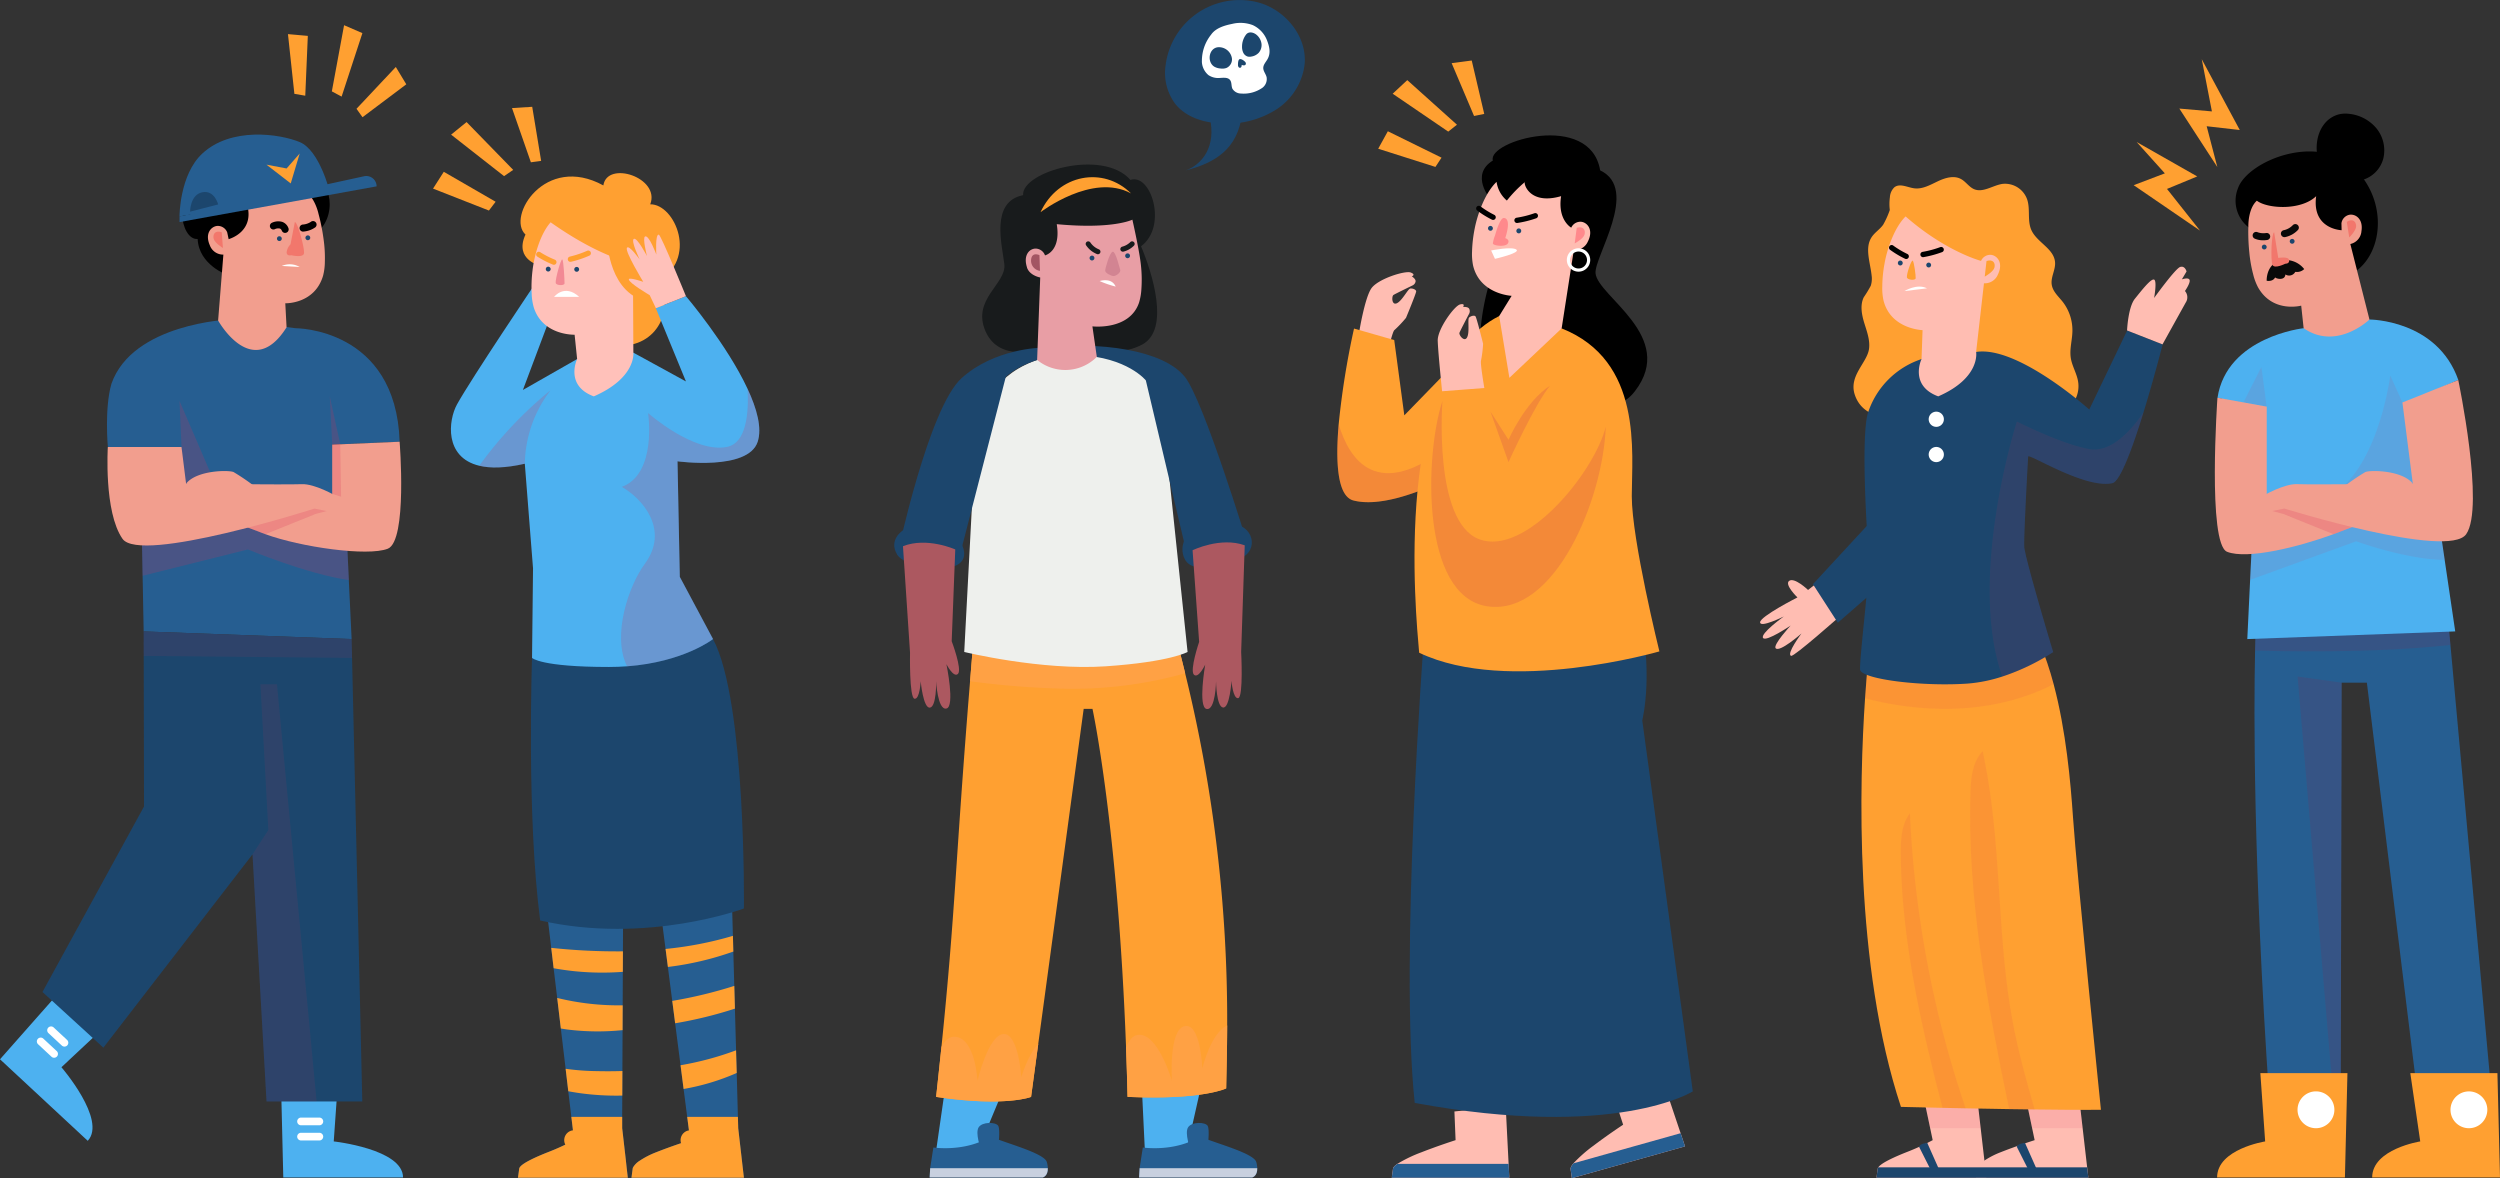 <svg xmlns="http://www.w3.org/2000/svg" width="588.379" height="277.282" viewBox="0 0 588.379 277.282">
  <rect x="0" y="0" width="588.379" height="277.282" fill="#333333" stroke="none"/>
  <g id="Group" transform="translate(0 -0.013)">
    <path id="Trazado_716840" data-name="Trazado 716840" d="M1025.721,68.239l14.256,8.1-7.118,2.942,7.775,9.808L1025.02,78.4l7.334-2.785Z" transform="translate(-522.855 -34.802)" fill="#ffa031"/>
    <path id="Trazado_716841" data-name="Trazado 716841" d="M1055.9,53.838l-8.941-13.765,7.662.665-2.391-12.285,8.951,16.666-7.79-.889Z" transform="translate(-534.046 -14.507)" fill="#ffa031"/>
    <path id="Trazado_716842" data-name="Trazado 716842" d="M1138.915,408.69h-17.406l-12-97.657h-5.938l-.216,97.657h-16.843c-3.743-55.374-3.625-90.675-3.312-105.221.073-3.616.167-5.943.206-6.991.02-.424.034-.64.034-.64l7.657-.183,37.4-.9.681,7.4,9.74,106.543Z" transform="translate(-552.462 -150.347)" fill="#265e91"/>
    <g id="Grupo_1013266" data-name="Grupo 1013266" transform="translate(540.74 159.231)" opacity="0.2">
      <path id="Trazado_716843" data-name="Trazado 716843" d="M1114.136,326.464l-.215,97.658h-1.734l-8.426-99.112Z" transform="translate(-1103.76 -325.009)" fill="#782c55"/>
    </g>
    <g id="Grupo_1013267" data-name="Grupo 1013267" transform="translate(530.751 144.402)" opacity="0.2">
      <path id="Trazado_716844" data-name="Trazado 716844" d="M1129.338,302.139c-18.739,2.053-40.687,1.488-45.968,1.313.074-3.616.167-5.943.206-6.99l7.682-.823,37.4-.9Z" transform="translate(-1083.37 -294.741)" fill="#782c55"/>
    </g>
    <path id="Trazado_716845" data-name="Trazado 716845" d="M1148.565,515.542l2.337,16.075s-11.312,1.787-11.312,8.478h30.085l-.607-24.554h-20.5Z" transform="translate(-581.296 -262.968)" fill="#ffa031"/>
    <path id="Trazado_716846" data-name="Trazado 716846" d="M1075.27,515.542l1.132,16.075s-11.312,1.787-11.312,8.478h30.085l.593-24.554Z" transform="translate(-543.294 -262.968)" fill="#ffa031"/>
    <path id="Trazado_716847" data-name="Trazado 716847" d="M1112.411,528.636a4.336,4.336,0,1,0-4.336,4.339A4.341,4.341,0,0,0,1112.411,528.636Z" transform="translate(-563.01 -267.434)" fill="#fff"/>
    <path id="Trazado_716848" data-name="Trazado 716848" d="M1185.887,528.636a4.333,4.333,0,1,0-4.331,4.339A4.337,4.337,0,0,0,1185.887,528.636Z" transform="translate(-600.491 -267.434)" fill="#fff"/>
    <path id="Trazado_716849" data-name="Trazado 716849" d="M1118.749,210.084l2.484,16.832-48.937,1.8.666-13.939.6-12.368,1.328-27.945-9.607-2.552c2.219-14.4,20.277-16.358,20.277-16.358l15.5-2.045s15.917,0,20.9,14.239l-8.887,3.9.348,2.36,5.33,36.066Z" transform="translate(-543.391 -78.299)" fill="#4db1f0"/>
    <g id="Grupo_1013268" data-name="Grupo 1013268" transform="translate(527.993 86.36)" opacity="0.1">
      <path id="Trazado_716850" data-name="Trazado 716850" d="M1077.74,184.634l4.233-8.37,1.239,9.359Z" transform="translate(-1077.74 -176.264)" fill="#d52c55"/>
    </g>
    <g id="Grupo_1013269" data-name="Grupo 1013269" transform="translate(529.57 88.371)" opacity="0.1">
      <path id="Trazado_716851" data-name="Trazado 716851" d="M1126.747,223.784c-8.858-.025-20.826-4.372-20.826-4.372l-24.961,9.069.6-12.368a71.058,71.058,0,0,1,15.261-6.1c13.928-3.99,17.118-29.64,17.118-29.64l2.871,6.359,4.61.989Z" transform="translate(-1080.96 -180.37)" fill="#d52c55"/>
    </g>
    <path id="Trazado_716852" data-name="Trazado 716852" d="M1098.71,220.575s-2.778,1.147-6.766,2.618c-8.314,3.042-20.3,6.01-25.044,4.148-4.669-1.837-2.278-36.265-2.278-36.265l11.6,2.1v23.864l12.85-1.679.549-.117.417.241,8.686,5.087Z" transform="translate(-542.744 -97.46)" fill="#f29e8e"/>
    <g id="Grupo_1013270" data-name="Grupo 1013270" transform="translate(532.867 116.781)" opacity="0.2">
      <path id="Trazado_716853" data-name="Trazado 716853" d="M1110.789,244.7s-2.778,1.147-6.766,2.618l-11.861-4.78-4.473-1.164,5.183-3.009,8.27,1.122.97.124,8.686,5.087Z" transform="translate(-1087.69 -238.361)" fill="#d52c55"/>
    </g>
    <path id="Trazado_716854" data-name="Trazado 716854" d="M1131.478,182.576s6.286,29.948,1.866,36.282c-4.184,6-42.779-6.034-42.779-6.034l-6.158,1.255s-1.053-2.5.083-3.5,6.188-3.608,9-3.5c4.125.158,27.288-.108,27.288-.108l-2.445-19.118,13.149-5.269Z" transform="translate(-552.921 -93.124)" fill="#f29e8e"/>
    <path id="Trazado_716855" data-name="Trazado 716855" d="M1126.1,229.943a50.866,50.866,0,0,1,5-3.4c1.161-.507,8.671-.449,11.17,2.718-3.454,1.114-16.167.674-16.167.674Z" transform="translate(-574.415 -115.43)" fill="#f29e8e"/>
    <path id="Trazado_716856" data-name="Trazado 716856" d="M1077.5,90.955a7.907,7.907,0,0,1-2.944-9.567c2.273-6.375,19.062-13.382,27.832-4.222s5.482,24.08-4.639,25.643S1077.5,90.947,1077.5,90.947Z" transform="translate(-547.827 -37.112)"/>
    <path id="Trazado_716857" data-name="Trazado 716857" d="M1106.694,102.594a3.336,3.336,0,0,1-2.606,2.917l4.5,17.771s-7.687,7.431-15.491,2.045l-.573-5.312s-6.668,1.8-10.131-4.255a13.129,13.129,0,0,1-1.166-3.092,31.717,31.717,0,0,1-.926-5.3,46.6,46.6,0,0,1-.211-6.043s-.122-4.1,2-6.01c2.454,1.9,10.352,2.386,13.958-1.064-1.073,7.8,5.987,8.013,5.987,8.013l-.039-1.637a2.362,2.362,0,0,1,1.96-2.012c1.416-.183,3.243,1.056,2.729,3.981Z" transform="translate(-550.933 -48.069)" fill="#f29e8e"/>
    <path id="Trazado_716860" data-name="Trazado 716860" d="M1087.715,118.01a.568.568,0,1,1-.647-.474A.564.564,0,0,1,1087.715,118.01Z" transform="translate(-554.259 -59.944)" fill="#1c466d"/>
    <path id="Trazado_716861" data-name="Trazado 716861" d="M1101.125,115.261a.568.568,0,1,1-.647-.474A.564.564,0,0,1,1101.125,115.261Z" transform="translate(-561.099 -58.542)" fill="#1c466d"/>
    <path id="Trazado_716862" data-name="Trazado 716862" d="M1127.39,106.209l.578,3.665s1.622-1.579,1.627-2.635S1128.806,105.3,1127.39,106.209Z" transform="translate(-575.073 -53.979)" fill="#f2776c"/>
    <path id="Trazado_716863" data-name="Trazado 716863" d="M1096.582,110.756a.84.84,0,0,1-.823-.7.82.82,0,0,1,.691-.947,4.134,4.134,0,0,0,2.067-1.147.829.829,0,1,1,1.22,1.122,5.74,5.74,0,0,1-3.028,1.663c-.044,0-.093.008-.132.008Z" transform="translate(-558.933 -54.926)" fill="#090909"/>
    <path id="Trazado_716864" data-name="Trazado 716864" d="M1084.623,113.39a4.633,4.633,0,0,1-2-.4.828.828,0,1,1,.745-1.48,4.035,4.035,0,0,0,1.974.174.829.829,0,1,1,.26,1.638,5.941,5.941,0,0,1-.98.075Z" transform="translate(-552.006 -56.829)" fill="#090909"/>
    <path id="Trazado_716865" data-name="Trazado 716865" d="M1113.894,66.918a5.539,5.539,0,0,0,1.886,2.211,7.306,7.306,0,0,0,2.43.84,12.023,12.023,0,0,0,5.375.266,7.121,7.121,0,0,0,5.031-5.1,8.226,8.226,0,0,0-1.626-7.073,9.646,9.646,0,0,0-6.486-3.416,6.566,6.566,0,0,0-2.449.15C1113.057,56.2,1111.788,62.787,1113.894,66.918Z" transform="translate(-567.691 -27.845)"/>
    <path id="Trazado_716866" data-name="Trazado 716866" d="M1088.895,129.767s-.191-3.865,3.253-4.746a5.543,5.543,0,0,1,5.58,2,2.461,2.461,0,0,1-2.1.649,1.63,1.63,0,0,1-2.327.615c-.093,1.48-2.087,1.064-2.415.69-.558,1.114-2.009.79-2.009.79Z" transform="translate(-555.43 -63.68)" fill="#090909"/>
    <path id="Trazado_716867" data-name="Trazado 716867" d="M1091.842,111.605c-.671.133-.847,6.6-.416,7.655s3.008-.249,3.008-.249,1.078.042.921-.881-2.557-.49-2.557-.49l-.965-6.035Z" transform="translate(-556.608 -56.922)" fill="#f2776c"/>
    <path id="Trazado_716868" data-name="Trazado 716868" d="M943.281,133.252c-.3-1.945-1.429-3.657-1.727-5.6-.315-2.062.332-4.14.382-6.226a10.94,10.94,0,0,0-2.259-6.949c-1.021-1.3-2.4-2.46-2.616-4.139-.224-1.712.88-3.358.8-5.087-.166-3.366-4.351-4.746-5.638-7.821-.889-2.145-.2-4.7-.888-6.932a5.515,5.515,0,0,0-5.879-3.8c-2.3.349-4.6,2.178-6.735,1.205-1.121-.515-1.86-1.7-2.931-2.311-1.7-.981-3.8-.332-5.564.507s-3.587,1.887-5.506,1.637c-1.619-.208-3.421-1.272-4.716-.216a3.543,3.543,0,0,0-1.021,2.311,11.787,11.787,0,0,0-.025,3.009,20.4,20.4,0,0,1-1.561,3.466c-.8,1.131-2.042,1.845-2.773,3.017-1.577,2.527-.274,5.86.05,8.877a5.468,5.468,0,0,1-.191,2.46,28.064,28.064,0,0,1-1.636,2.693c-.922,1.829-.507,4.09.1,6.068s1.387,4,1.129,6.067c-.423,3.308-4.841,6.359-3.355,10.831,2.541,7.664,13.636,5.237,17.123,5.935,2.989.6,5.871,1.754,8.877,2.261,6.294,1.047,12.689-.856,18.617-3.358a14.672,14.672,0,0,1,3.8-1.238,5.658,5.658,0,0,0,1.4-.249,3.114,3.114,0,0,0,1.013-.74,6.8,6.8,0,0,0,1.736-5.644Z" transform="translate(-454.192 -43.402)" fill="#ffa031"/>
    <path id="Trazado_716869" data-name="Trazado 716869" d="M864.348,287.194s-10.787,9.576-11.493,9.335c-1.212-.416,2.442-5.27,2.442-5.27s-5.173,4.563-6.087,3.474c-.664-.8,3.529-5.337,3.529-5.337s-5.688,3.865-6.469,2.942c-.839-.989,4.866-5.078,4.866-5.078s-5.556,2.768-5.581,1.38,8.786-5.86,8.786-5.86-3.047-2.942-2-3.857c1.213-1.056,4.5,2.1,4.5,2.1l2.234-1.746,5.265,7.913Z" transform="translate(-431.312 -142.16)" fill="#ffbdb2"/>
    <path id="Trazado_716870" data-name="Trazado 716870" d="M927.316,536.328H901.458l.291-2.136a.625.625,0,0,1,.141-.316c.656-.989,3.6-2.36,6.66-3.574a54.14,54.14,0,0,0,6.137-2.818l-.589-2.8L912,514.725l12.066-6.7,1.918,16.657.88,7.606.183,1.587.282,2.452Z" transform="translate(-459.827 -259.134)" fill="#ffbdb2"/>
    <path id="Trazado_716871" data-name="Trazado 716871" d="M975.7,536.328H949.24l.282-2.136a.99.99,0,0,1,.1-.316,4.658,4.658,0,0,1,1.611-1.587,19.814,19.814,0,0,1,3.886-1.987c3.861-1.529,7.938-2.818,7.938-2.818l-.589-2.8-2.093-9.957,12.066-6.7,1.916,16.657,1.058,9.193Z" transform="translate(-484.2 -259.134)" fill="#ffbdb2"/>
    <g id="Grupo_1013271" data-name="Grupo 1013271" transform="translate(452.168 248.892)" opacity="0.1">
      <path id="Trazado_716872" data-name="Trazado 716872" d="M935.033,508.026l1.918,16.649H925.06l-2.093-9.958Z" transform="translate(-922.967 -508.026)" fill="#d52c55"/>
    </g>
    <g id="Grupo_1013272" data-name="Grupo 1013272" transform="translate(476.175 248.892)" opacity="0.1">
      <path id="Trazado_716873" data-name="Trazado 716873" d="M985.947,524.675H974.063l-2.093-9.958,12.058-6.691Z" transform="translate(-971.97 -508.026)" fill="#d52c55"/>
    </g>
    <path id="Trazado_716874" data-name="Trazado 716874" d="M950.591,410.018s-4.194.075-15.6-.075c-1.81-.017-3.811-.05-6-.083q-4.534-.075-10.23-.183-2.591-.05-5.448-.116c-3.039-.067-6.294-.142-9.79-.224-11.052-33.381-9.774-76.645-8.445-96.187.44-6.508.889-10.39.889-10.39l35.458-11c3.629,4.8,6.2,11.221,8.038,18.1,2.923,10.955,3.986,23.024,4.559,31.386C944.946,354.843,950.591,410.018,950.591,410.018Z" transform="translate(-456.132 -148.816)" fill="#ffa031"/>
    <g id="Grupo_1013273" data-name="Grupo 1013273" transform="translate(447.349 191.406)" opacity="0.1">
      <path id="Trazado_716875" data-name="Trazado 716875" d="M915.283,390.686A250.037,250.037,0,0,0,928.4,460.141q-2.591-.05-5.448-.116c-5.107-19.633-9.641-39.5-9.824-59.738C913.1,396.945,913.274,393.354,915.283,390.686Z" transform="translate(-913.129 -390.686)" fill="#d52c55"/>
    </g>
    <g id="Grupo_1013274" data-name="Grupo 1013274" transform="translate(463.661 176.794)" opacity="0.1">
      <path id="Trazado_716876" data-name="Trazado 716876" d="M961.622,445.192c-1.81-.017-3.812-.05-6-.083-5.115-24.587-9.849-49.365-9.118-74.409.1-3.5.448-7.339,2.906-9.841.349,1.746.689,3.483,1,5.237,3.413,19.359,2.433,39.316,6.079,58.633C957.786,431.644,959.679,438.435,961.622,445.192Z" transform="translate(-946.426 -360.859)" fill="#d52c55"/>
    </g>
    <g id="Grupo_1013275" data-name="Grupo 1013275" transform="translate(438.94 142.931)" opacity="0.1">
      <path id="Trazado_716877" data-name="Trazado 716877" d="M940.351,309.842c-17.911,9.168-37.359,5.228-44.385,3.3.44-6.508.888-10.39.888-10.39l35.458-11.013c3.629,4.8,6.2,11.229,8.038,18.1Z" transform="translate(-895.966 -291.738)" fill="#d52c55"/>
    </g>
    <path id="Trazado_716878" data-name="Trazado 716878" d="M964.779,162.09s-1.984,7.821-4.443,15.809c-2.5,8.137-5.487,16.432-7.373,16.84-6.55,1.421-20.02-7.323-19.837-6.226,0,0-1.029,18.22-.913,21.137.108,2.552,6.809,24.845,6.809,24.845a51.721,51.721,0,0,1-11.974,5.752,34.829,34.829,0,0,1-8.129,1.654c-10.38.731-24.206-.906-25.294-3.1-.465-.931,2.35-22.966,2.01-26.64-.3-3.225-2.01-28.294-.183-34.029a19.747,19.747,0,0,1,12.614-12.609l12.846-1.671c9.807-1.529,26.6,13.557,26.6,13.557l8.916-18.586L964.8,162.1Z" transform="translate(-455.804 -81.008)" fill="#1c466d"/>
    <path id="Trazado_716879" data-name="Trazado 716879" d="M931.482,117.61a3.327,3.327,0,0,1-3.3,2.112l-1.844,16.158s1.112,6.085-8.919,10.457c-6.909-2.552-3.928-8.786-3.928-8.786l.241-6.8s-7.49-.216-9.192-6.982a13.233,13.233,0,0,1-.291-3.291,31.29,31.29,0,0,1,.523-5.362c.573-3.3,2.242-8.412,4.966-11.13,9.467,8.3,17.754,10.465,17.754,10.465a2.365,2.365,0,0,1,2.425-1.413C931.333,113.247,932.769,114.926,931.482,117.61Z" transform="translate(-461.252 -53.037)" fill="#ffbdb2"/>
    <path id="Trazado_716882" data-name="Trazado 716882" d="M912.872,125.84a.569.569,0,1,1-1.13-.133.569.569,0,1,1,1.13.133Z" transform="translate(-465.071 -63.86)" fill="#1c466d"/>
    <path id="Trazado_716883" data-name="Trazado 716883" d="M926.517,126.808a.569.569,0,1,1-.5-.632A.571.571,0,0,1,926.517,126.808Z" transform="translate(-472.032 -64.353)" fill="#1c466d"/>
    <path id="Trazado_716884" data-name="Trazado 716884" d="M953.884,125.254l-.423,3.69s1.985-1.089,2.275-2.1S955.5,124.763,953.884,125.254Z" transform="translate(-486.353 -63.822)" fill="#ffa031"/>
    <path id="Trazado_716885" data-name="Trazado 716885" d="M923.027,121.032a.628.628,0,0,1,.05-1.23,23.329,23.329,0,0,0,4.152-1.114.626.626,0,0,1,.44,1.172,24.719,24.719,0,0,1-4.41,1.189.59.59,0,0,1-.241-.008Z" transform="translate(-470.584 -60.514)"/>
    <path id="Trazado_716886" data-name="Trazado 716886" d="M911.406,121.016a.436.436,0,0,1-.133-.05,22.022,22.022,0,0,1-3.554-2.128.624.624,0,1,1,.839-.923,21.289,21.289,0,0,0,3.263,1.929.627.627,0,0,1-.423,1.172Z" transform="translate(-462.916 -60.058)"/>
    <path id="Trazado_716887" data-name="Trazado 716887" d="M916.064,129.133c.066.64,2.018.815,2.067.233s-.382-3.931-.7-4.148S915.972,128.319,916.064,129.133Z" transform="translate(-467.275 -63.861)" fill="#ffa031"/>
    <path id="Trazado_716888" data-name="Trazado 716888" d="M914.882,138.751s2.956-1.862,5.315-.648Z" transform="translate(-466.674 -70.229)" fill="#fff"/>
    <path id="Trazado_716889" data-name="Trazado 716889" d="M1021.82,143.159s.225-5.469,1.842-7.473,3.8-4.821,4.527-4.505,0,4.322,0,4.322,5-6.941,6.134-7.3,1.5,1.056,1.5,1.056l-1.1,1.862s1.636-.565,1.823.175-1.1,2.568-1.1,2.568a2.235,2.235,0,0,1,.181,2.718c-.911,1.638-5.463,9.842-5.463,9.842l-8.372-3.283Z" transform="translate(-521.213 -65.361)" fill="#ffbdb2"/>
    <path id="Trazado_716890" data-name="Trazado 716890" d="M951.322,563.243H901.458l.291-2.136a.625.625,0,0,1,.141-.316h49.153Z" transform="translate(-459.827 -286.049)" fill="#1c466d"/>
    <path id="Trazado_716891" data-name="Trazado 716891" d="M921.933,550l2.9,5.752h1.993l-2.964-6.667S922.174,549.167,921.933,550Z" transform="translate(-470.271 -280.077)" fill="#1c466d"/>
    <path id="Trazado_716892" data-name="Trazado 716892" d="M968.885,550l2.9,5.752h1.993l-2.964-6.667S969.126,549.167,968.885,550Z" transform="translate(-494.221 -280.077)" fill="#1c466d"/>
    <path id="Trazado_716893" data-name="Trazado 716893" d="M890.1,238.361l-19.157,20.722,5.854,9.068,18.319-15.975" transform="translate(-444.264 -121.58)" fill="#1c466d"/>
    <g id="Grupo_1013276" data-name="Grupo 1013276" transform="translate(468.275 96.891)" opacity="0.1">
      <path id="Trazado_716894" data-name="Trazado 716894" d="M992.095,197.761c-2.5,8.129-5.492,16.424-7.373,16.832-6.555,1.421-20.023-7.323-19.84-6.226,0,0-1.029,18.22-.913,21.137.108,2.552,6.809,24.845,6.809,24.845A51.719,51.719,0,0,1,958.8,260.1c-8.279-23.473,3.438-60.021,3.438-60.021s10.388,5.3,17.1,6.5c6.619,1.18,12.591-8.52,12.762-8.811Z" transform="translate(-955.843 -197.761)" fill="#d52c55"/>
    </g>
    <path id="Trazado_716895" data-name="Trazado 716895" d="M928.329,201.352a1.787,1.787,0,1,0-1.785-1.787A1.786,1.786,0,0,0,928.329,201.352Z" transform="translate(-472.623 -100.879)" fill="#fff"/>
    <path id="Trazado_716896" data-name="Trazado 716896" d="M928.329,218.3a1.787,1.787,0,1,0-1.785-1.787A1.786,1.786,0,0,0,928.329,218.3Z" transform="translate(-472.623 -109.524)" fill="#fff"/>
    <path id="Trazado_716897" data-name="Trazado 716897" d="M485.476,122.481s-9.541,3.317-12.838-4.148c-3.346-7.573,4.974-11.2,4.418-15.834s-3.313-14.712,4.417-16.233c-.415-5.527,18.751-11.055,25.253-3.591,4.841-1.662,8.844,10.922,2.5,15.618,2.624,6.217,6.9,19.591.274,23.132s-15.869.5-15.869.5" transform="translate(-240.683 -40.319)" fill="#181b1c"/>
    <path id="Trazado_716898" data-name="Trazado 716898" d="M459.024,536.579h-9.575l2.491-17.339h14.316Z" transform="translate(-229.261 -264.854)" fill="#4db1f0"/>
    <path id="Trazado_716899" data-name="Trazado 716899" d="M474.412,553.435c.058,1.887-1.187,2.178-1.187,2.178H446.6l.124-2.178.755-4.871s7.532,1.147,13.477-2.6c3.239,1.512,12.622,3.873,13.228,6.034a5.813,5.813,0,0,1,.232,1.438Z" transform="translate(-227.808 -278.485)" fill="#265e91"/>
    <path id="Trazado_716900" data-name="Trazado 716900" d="M474.412,561.215c.058,1.887-1.187,2.178-1.187,2.178H446.6l.124-2.178Z" transform="translate(-227.808 -286.265)" fill="#c8d0df"/>
    <path id="Trazado_716901" data-name="Trazado 716901" d="M470.35,545.57s-1.37-3.682-.515-5.054,4.111-1.288,4.625-.34,0,4.887,0,4.887" transform="translate(-239.516 -275.175)" fill="#265e91"/>
    <path id="Trazado_716902" data-name="Trazado 716902" d="M558.783,536.579h-9.566l-.83-17.339h14.308Z" transform="translate(-279.728 -264.854)" fill="#4db1f0"/>
    <path id="Trazado_716903" data-name="Trazado 716903" d="M575.027,553.435c.058,1.887-1.188,2.178-1.188,2.178H547.217l.125-2.178.755-4.871s7.532,1.147,13.477-2.6c3.239,1.512,12.622,3.873,13.228,6.034a5.812,5.812,0,0,1,.232,1.438Z" transform="translate(-279.131 -278.485)" fill="#265e91"/>
    <path id="Trazado_716904" data-name="Trazado 716904" d="M575.027,561.215c.058,1.887-1.188,2.178-1.188,2.178H547.217l.125-2.178Z" transform="translate(-279.131 -286.265)" fill="#c8d0df"/>
    <path id="Trazado_716905" data-name="Trazado 716905" d="M570.966,545.57s-1.37-3.682-.515-5.054,4.11-1.288,4.625-.34,0,4.887,0,4.887" transform="translate(-290.84 -275.175)" fill="#265e91"/>
    <path id="Trazado_716906" data-name="Trazado 716906" d="M518.22,393.944c-.017,6.326-.191,11.312-.233,14.812,0,0-5.439,2.76-23.218,2-.092-4-.216-7.863-.349-11.6-1.96-52.324-7.9-79.712-7.9-79.712h-2.076l-10.687,78.8-1.694,12.518s-5.9,2.419-22.346,0c.465-4.247.88-8.154,1.254-11.77,3.355-32.724,3.214-42.89,6.734-86.054.274-3.424.573-7.057.905-10.93,0,0,30.916-7.323,47.806,1.513.673,2.552,1.3,5.071,1.91,7.548A342.016,342.016,0,0,1,518.22,393.944Z" transform="translate(-229.399 -152.591)" fill="#ffa031"/>
    <path id="Trazado_716907" data-name="Trazado 716907" d="M516.647,311.065a98.551,98.551,0,0,1-27.7,3.641,201.082,201.082,0,0,1-22.919-1.771c.274-3.424.573-7.057.905-10.93,0,0,30.916-7.323,47.806,1.513C515.41,306.07,516.041,308.588,516.647,311.065Z" transform="translate(-237.716 -152.591)" fill="#ffa144"/>
    <path id="Trazado_716908" data-name="Trazado 716908" d="M465.4,198.486l-2.184,41.385s18.086,4.414,33.307,3.375,19.257-3.375,19.257-3.375l-5.456-52.091s3.9-20.581-22.521-18.154-22.412,28.859-22.412,28.859Z" transform="translate(-236.281 -86.417)" fill="#eef0ed"/>
    <path id="Trazado_716909" data-name="Trazado 716909" d="M464.948,166.54s-11.011.15-18.767,7.19-15.089,41.576-15.089,41.576l14.175,2.145,11.343-44.045s5.663-5.677,17.164-5.137,15.8,5.968,15.8,5.968l9.716,41.078,14.174-2.66s-10.3-33.722-14.706-39.249c-5.082-6.359-20.054-8.42-33.806-6.858Z" transform="translate(-219.897 -84.694)" fill="#1c466d"/>
    <path id="Trazado_716910" data-name="Trazado 716910" d="M493.057,116.794c.623,1.928,3.122,2.36,3.122,2.36l-.73,19.4a10.465,10.465,0,0,0,14.05-.715l-1.038-7.182s8.736,1.022,10.978-5.594a13.578,13.578,0,0,0,.556-3.258,31.36,31.36,0,0,0-.1-5.386c-.307-3.333-2.026-10.872-2.026-10.872s-4.6,2.311-17.8,1.056c1.055,6.467-2.765,7.348-2.765,7.348a2.387,2.387,0,0,0-2.309-1.6c-1.428.091-2.84,1.6-1.926,4.43Z" transform="translate(-251.361 -53.833)" fill="#e89ea5"/>
    <path id="Trazado_716913" data-name="Trazado 716913" d="M540.539,122.324a.569.569,0,1,0,.548-.59A.568.568,0,0,0,540.539,122.324Z" transform="translate(-275.725 -62.089)" fill="#1c466d"/>
    <path id="Trazado_716914" data-name="Trazado 716914" d="M523.436,123.41a.569.569,0,1,0,.548-.59A.568.568,0,0,0,523.436,123.41Z" transform="translate(-267.001 -62.643)" fill="#1c466d"/>
    <path id="Trazado_716915" data-name="Trazado 716915" d="M497.291,122.37l.125,3.708a2.425,2.425,0,0,1-2.1-2.269C495.29,122.761,495.722,121.755,497.291,122.37Z" transform="translate(-252.656 -62.318)" fill="#a35563"/>
    <path id="Trazado_716916" data-name="Trazado 716916" d="M524.24,118.966a.6.6,0,0,0,.39-1.139,4.361,4.361,0,0,1-1.96-1.588.611.611,0,0,0-.83-.183.6.6,0,0,0-.183.831A5.6,5.6,0,0,0,524.24,118.966Z" transform="translate(-266.044 -59.147)" fill="#181b1c"/>
    <path id="Trazado_716917" data-name="Trazado 716917" d="M538.969,118.373a5.349,5.349,0,0,0,2.475-1.43.6.6,0,1,0-.93-.765,4.245,4.245,0,0,1-1.852,1.031.6.6,0,0,0,.3,1.164Z" transform="translate(-274.538 -59.144)" fill="#181b1c"/>
    <path id="Trazado_716918" data-name="Trazado 716918" d="M534.466,125.191c.224.64-1.038,1.513-1.619,1.472s-1.919-.724-1.919-1.272,1.071-4.364,1.777-4.455,1.594,3.8,1.752,4.255Z" transform="translate(-270.822 -61.681)" fill="#d28492"/>
    <path id="Trazado_716919" data-name="Trazado 716919" d="M528.267,134.829s2.8-.947,3.77,1.3A23.806,23.806,0,0,1,528.267,134.829Z" transform="translate(-269.465 -68.668)" fill="#fff"/>
    <path id="Trazado_716920" data-name="Trazado 716920" d="M431.664,254.768s-3.57,2.228-1.337,5.785c2.333,3.7,19.822,5.918,14.848-3.1" transform="translate(-219.132 -129.949)" fill="#1c466d"/>
    <path id="Trazado_716921" data-name="Trazado 716921" d="M569.9,253.315s-3.13,3.383-1.254,6.882,9.815,1.887,13.777-.648,1.486-8.387-3.637-7.548" transform="translate(-289.756 -128.496)" fill="#1c466d"/>
    <path id="Trazado_716922" data-name="Trazado 716922" d="M433.787,261.553l1.661,25.052s-.207,10.623,1.046,10.839,1.461-4.115,1.461-4.115.59,6.425,2.176,6.209,1.461-6.209,1.461-6.209.332,6.858,2.417,6.425,0-10.448,0-10.448,1.694,3.333,2.724,2.285-1.479-7.68-1.479-7.68l.839-21.6S439.425,259.308,433.787,261.553Z" transform="translate(-221.271 -132.985)" fill="#ac5860"/>
    <path id="Trazado_716923" data-name="Trazado 716923" d="M585.187,261.27l-.839,25.094s.557,10.614-.689,10.864-1.594-4.064-1.594-4.064-.382,6.442-1.968,6.275-1.661-6.159-1.661-6.159-.108,6.866-2.209,6.5-.34-10.44-.34-10.44-1.586,3.383-2.649,2.378,1.221-7.73,1.221-7.73l-1.545-21.561s6.568-3.225,12.273-1.164Z" transform="translate(-292.239 -132.91)" fill="#ac5860"/>
    <path id="Trazado_716924" data-name="Trazado 716924" d="M499.859,93.381s12.232-9.4,21.308-4.422C514.682,82.493,504,84.4,499.859,93.381Z" transform="translate(-254.974 -43.42)" fill="#ffa031"/>
    <path id="Trazado_716925" data-name="Trazado 716925" d="M473.76,499.043l-1.694,12.509s-5.9,2.419-22.346,0c.465-4.247.88-8.154,1.254-11.77.805-1.471,1.81-2.444,3.072-2.394,4.941.2,5.4,10.382,5.4,10.382s2.558-10.806,6.12-11.014,4.194,10.166,4.194,10.166S471.269,501.7,473.76,499.043Z" transform="translate(-229.399 -253.384)" fill="#ffa144"/>
    <path id="Trazado_716926" data-name="Trazado 716926" d="M564.762,492.637c-.017,6.326-.191,11.312-.233,14.812,0,0-5.439,2.76-23.218,2-.092-4-.216-7.863-.349-11.6.639-1.629,1.5-2.776,2.657-2.976,4.783-.831,8.138,10.8,8.138,10.8s-.805-12.052,2.989-12.875,4.16,9.974,4.16,9.974S560.842,494.482,564.762,492.637Z" transform="translate(-275.941 -251.284)" fill="#ffa144"/>
    <path id="Trazado_716927" data-name="Trazado 716927" d="M559.844,15.325a12.216,12.216,0,0,0,2.325,9.21c2.691,3.3,7.225,4.513,11.476,4.563A21.581,21.581,0,0,0,586,25.707a14.744,14.744,0,0,0,6.577-10.739c.507-6.7-4.924-13.025-11.468-14.513a17.546,17.546,0,0,0-21.266,14.878Z" transform="translate(-285.513 0)" fill="#1c466d"/>
    <path id="Trazado_716928" data-name="Trazado 716928" d="M575.282,55.43c1.677,7.007-1.852,11.18-5.606,12.559,6.842-1.77,12.281-5.012,13.228-13.341" transform="translate(-290.588 -27.87)" fill="#1c466d"/>
    <path id="Trazado_716929" data-name="Trazado 716929" d="M577.359,20.047a4.358,4.358,0,0,0,1.553,3.258,4.144,4.144,0,0,0,2.666.665c.855-.042,1.885-.191,2.417.49.44.565.257,1.4.556,2.045a2.377,2.377,0,0,0,2.018,1.13,7.658,7.658,0,0,0,5.066-1.371A2.575,2.575,0,0,0,592.6,23.8c-.174-.765-.8-1.413-.789-2.194.008-.756.589-1.355.971-2.011.83-1.421.507-2.884-.033-4.331a6.537,6.537,0,0,0-3.413-3.732,8.2,8.2,0,0,0-4.858-.283c-1.777.357-3.862.964-4.941,2.527a9.843,9.843,0,0,0-2.167,6.284Z" transform="translate(-294.5 -5.611)" fill="#fff"/>
    <path id="Trazado_716930" data-name="Trazado 716930" d="M582.188,27.246a3.4,3.4,0,0,0,1.478.441,2.939,2.939,0,0,0,1.4-.125,2.208,2.208,0,0,0,1.3-2.2,3.083,3.083,0,0,0-3.38-2.668C580.876,23.007,580.469,26.157,582.188,27.246Z" transform="translate(-296.423 -11.554)" fill="#1c466d"/>
    <path id="Trazado_716931" data-name="Trazado 716931" d="M596.678,18.931a3.187,3.187,0,0,0,.282,1.413,1.705,1.705,0,0,0,1.055.923,1.867,1.867,0,0,0,.83.008,3.065,3.065,0,0,0,1.752-.889,2.752,2.752,0,0,0,.656-2.161,3.3,3.3,0,0,0-1.079-2c-.673-.615-1.86-.981-2.533-.15a4.651,4.651,0,0,0-.963,2.851Z" transform="translate(-304.361 -7.945)" fill="#1c466d"/>
    <path id="Trazado_716932" data-name="Trazado 716932" d="M594.729,29.729a.9.9,0,0,0,.116.507.406.406,0,0,0,.44.2.432.432,0,0,0,.266-.283,1.243,1.243,0,0,0,.049-.391,1.491,1.491,0,0,0,.532.116.494.494,0,0,0,.44-.274.608.608,0,0,0-.2-.59c-.233-.249-.905-.756-1.287-.582C594.745,28.59,594.729,29.422,594.729,29.729Z" transform="translate(-303.367 -14.478)" fill="#1c466d"/>
    <path id="Trazado_716933" data-name="Trazado 716933" d="M715.279,127.859a10.508,10.508,0,0,0-2.5,5.037,58.235,58.235,0,0,0-1.976,17.1c.133,4.131.772,8.42,3.1,11.844.315.457.739.947,1.3.947.731,0,1.163-.79,1.429-1.471Q721.57,148.821,725.61,136" transform="translate(-362.559 -65.213)"/>
    <path id="Trazado_716934" data-name="Trazado 716934" d="M754.8,541.534l26.631-7.481-1.038-3.1-4.343-12.917-11.269,4.505,2.085,6.417s-3.579,2.344-6.884,4.862a33.661,33.661,0,0,0-4.808,4.214c-.473.565-.73,1.039-.681,1.363l.3,2.136Z" transform="translate(-384.858 -264.24)" fill="#ffbdb2"/>
    <path id="Trazado_716935" data-name="Trazado 716935" d="M668.605,548.219h27.661l-.166-3.266-.689-13.615-12.065,1.288.274,6.749s-4.069,1.3-7.938,2.818a32.765,32.765,0,0,0-5.763,2.76c-.606.424-.988.806-1.03,1.13l-.291,2.136Z" transform="translate(-341.046 -271.025)" fill="#ffbdb2"/>
    <path id="Trazado_716936" data-name="Trazado 716936" d="M754.511,552.847l.3,2.136,26.631-7.481-1.038-3.1-25.211,7.082C754.718,552.049,754.461,552.523,754.511,552.847Z" transform="translate(-384.867 -277.689)" fill="#265e91"/>
    <path id="Trazado_716937" data-name="Trazado 716937" d="M668.614,562.4h27.661l-.166-3.266H669.934c-.606.424-.988.806-1.03,1.13Z" transform="translate(-341.055 -285.201)" fill="#265e91"/>
    <path id="Trazado_716938" data-name="Trazado 716938" d="M680.554,291.784s-5.738,75.348-2.151,109.162c47.441,8.769,65.444-2.71,65.444-2.71l-11.891-87.309s3.056-12.16-1.37-28.377-50.04,9.243-50.04,9.243Z" transform="translate(-345.447 -141.364)" fill="#1c466d"/>
    <path id="Trazado_716939" data-name="Trazado 716939" d="M652.935,144.892s1.312-8.071,2.873-10.315,7.988-4.247,9.275-3.732.241.914.241.914,1,.582.889,1.222a1.275,1.275,0,0,1-.681.89s-4.061,1.962-4.517,2.261-.44,2.535.814,1.937,2.591-3.4,3.156-3.458,1.329.241,1.37.656-2.392,6.251-2.392,6.251a27.978,27.978,0,0,1-2.724,2.876c-.514.274-2.009,7.007-2.009,7.007" transform="translate(-333.057 -66.695)" fill="#ffbdb2"/>
    <path id="Trazado_716940" data-name="Trazado 716940" d="M673.224,162.851l-4.251,29.94s-1.345.74-3.463,1.7c-4.733,2.136-13.312,5.369-19.266,3.823-3.845-1-4.226-9.193-3.471-17.945a191.914,191.914,0,0,1,3.612-22.517l9.459,2.71,2.375,17.721Z" transform="translate(-327.712 -80.515)" fill="#ffa031"/>
    <g id="Grupo_1013277" data-name="Grupo 1013277" transform="translate(314.744 99.858)" opacity="0.2">
      <path id="Trazado_716941" data-name="Trazado 716941" d="M668.972,208.63c-1.229,3.608-2.383,6.683-3.463,9.31-4.733,2.136-13.312,5.369-19.266,3.823-3.845-1-4.226-9.193-3.471-17.945C645.3,212.271,651.9,222.245,668.972,208.63Z" transform="translate(-642.455 -203.818)" fill="#c22c55"/>
    </g>
    <path id="Trazado_716942" data-name="Trazado 716942" d="M705.043,41.648,702.1,29.08l-4.725.623,5.273,12.435Z" transform="translate(-355.727 -14.827)" fill="#ffa031"/>
    <path id="Trazado_716943" data-name="Trazado 716943" d="M684.168,48.995,672.476,38.5l-3.438,3.2,13.079,8.919Z" transform="translate(-341.271 -19.63)" fill="#ffa031"/>
    <path id="Trazado_716944" data-name="Trazado 716944" d="M676.994,69.282l-12.639-6.217-2.267,4.114,13.469,4.281Z" transform="translate(-337.726 -32.162)" fill="#ffa031"/>
    <path id="Trazado_716945" data-name="Trazado 716945" d="M713.9,80.065s-4.941-5.7.565-9.093c-1.4-4.6,22.91-11.653,25.252,2.319,9.4,4.447-1.47,20.373-1.088,24.238.54,5.469,19.2,14.87,9.259,27.745-9.873,12.784-24.422-19.267-24.422-19.267Z" transform="translate(-363.116 -33.179)"/>
    <path id="Trazado_716946" data-name="Trazado 716946" d="M714.161,154.742c19.207,7.614,16.508,29.233,16.508,39.482s6.5,36.54,6.5,36.54-35.607,10.34-56.542.307c-.805-9.293-6.444-66.5,18.834-79.238" transform="translate(-346.627 -77.442)" fill="#ffa031"/>
    <path id="Trazado_716947" data-name="Trazado 716947" d="M734.45,101.357a3.332,3.332,0,0,1-3.33,2.053l-2.865,18.445-12.3,11.637-2.4-14.546,2.932-4.755s-7.482-.341-9.077-7.14a13.746,13.746,0,0,1-.241-3.292,31.855,31.855,0,0,1,.614-5.353c.631-3.292,2.383-8.37,5.157-11.039a7.047,7.047,0,0,0,2.425,4.405,29.343,29.343,0,0,1,4.31-4.414c-.564-.075.689,5.636,8.454,3.375-.88,5.627,2.383,7.415,2.383,7.415a2.363,2.363,0,0,1,2.45-1.372c1.411.233,2.815,1.937,1.486,4.6Z" transform="translate(-360.72 -44.555)" fill="#ffbdb2"/>
    <path id="Trazado_716950" data-name="Trazado 716950" d="M715.978,109.186a.571.571,0,0,1-.639.49.57.57,0,0,1,.149-1.131A.571.571,0,0,1,715.978,109.186Z" transform="translate(-364.636 -55.359)" fill="#1c466d"/>
    <path id="Trazado_716951" data-name="Trazado 716951" d="M729.606,110.39a.57.57,0,1,1-1.129-.149.565.565,0,0,1,.639-.49A.571.571,0,0,1,729.606,110.39Z" transform="translate(-371.588 -55.974)" fill="#1c466d"/>
    <path id="Trazado_716952" data-name="Trazado 716952" d="M756.965,109.317,756.483,113s2.01-1.056,2.309-2.062S758.584,108.852,756.965,109.317Z" transform="translate(-385.876 -55.699)" fill="#ff898c"/>
    <path id="Trazado_716953" data-name="Trazado 716953" d="M727.974,104.7a.644.644,0,0,1-.465-.524.627.627,0,0,1,.54-.706,23.337,23.337,0,0,0,4.168-1.047.628.628,0,0,1,.432,1.18,24.456,24.456,0,0,1-4.434,1.106.768.768,0,0,1-.241-.017Z" transform="translate(-371.094 -52.219)"/>
    <path id="Trazado_716954" data-name="Trazado 716954" d="M712.947,102.157a.386.386,0,0,1-.124-.05,21.777,21.777,0,0,1-3.513-2.186.629.629,0,0,1,.863-.914,21,21,0,0,0,3.23,1.987.627.627,0,0,1-.448,1.164Z" transform="translate(-361.714 -50.409)"/>
    <path id="Trazado_716955" data-name="Trazado 716955" d="M719.775,104.733c-.988-.075-2.076,4.064-2.076,4.064a8.277,8.277,0,0,0-.523,1.92c0,.54,2.973.931,3.529,0s-.623-1.238-.623-1.238S721.71,104.882,719.775,104.733Z" transform="translate(-365.826 -53.417)" fill="#ff898c"/>
    <path id="Trazado_716956" data-name="Trazado 716956" d="M716.346,119.81s4.891-1,5.945-.208-5.049,2.178-5.049,2.178Z" transform="translate(-365.403 -60.847)" fill="#fff"/>
    <path id="Trazado_716957" data-name="Trazado 716957" d="M755.469,119.291a2.751,2.751,0,1,0,2.748,2.751A2.748,2.748,0,0,0,755.469,119.291Zm0,4.755a1.995,1.995,0,1,1,1.993-1.995A1.995,1.995,0,0,1,755.469,124.046Z" transform="translate(-383.957 -60.843)" fill="#fff"/>
    <path id="Trazado_716958" data-name="Trazado 716958" d="M691.712,166.615s-.955-9.176-1.03-11.9,3.895-8.171,5.24-8.528.739.59.739.59,1.146-.124,1.436.449a1.274,1.274,0,0,1-.016,1.122s-2.1,3.99-2.284,4.505,1.154,2.3,1.8,1.072.058-4.28.474-4.655,1.212-.6,1.495-.283,1.794,6.45,1.794,6.45a28.244,28.244,0,0,1-.482,3.931c-.249.524.772,6.483.772,6.483" transform="translate(-352.311 -74.52)" fill="#ffbdb2"/>
    <g id="Grupo_1013278" data-name="Grupo 1013278" transform="translate(336.846 94.339)" opacity="0.2">
      <path id="Trazado_716959" data-name="Trazado 716959" d="M690.208,192.552s-2.217,28.427,8.612,32.574,26.988-15.435,29.828-26.44c-.656,17.039-11.9,44.5-27.785,42.25s-14.8-35.924-10.646-48.376Z" transform="translate(-687.571 -192.552)" fill="#c22c55"/>
    </g>
    <g id="Grupo_1013279" data-name="Grupo 1013279" transform="translate(350.785 90.765)" opacity="0.2">
      <path id="Trazado_716960" data-name="Trazado 716960" d="M716.023,191.382l4.244,11.886s6.311-13.939,9.8-18.012c-5.9,3.79-9.8,12.751-9.8,12.751Z" transform="translate(-716.023 -185.256)" fill="#c22c55"/>
    </g>
    <path id="Trazado_716961" data-name="Trazado 716961" d="M252.822,64.049l-2.1-12.726-4.758.3,4.442,12.759Z" transform="translate(-125.464 -26.173)" fill="#ffa031"/>
    <path id="Trazado_716962" data-name="Trazado 716962" d="M231.322,69.907l-10.97-11.254-3.645,2.959,12.464,9.767Z" transform="translate(-110.541 -29.912)" fill="#ffa031"/>
    <path id="Trazado_716963" data-name="Trazado 716963" d="M222.76,89.59l-12.2-7.049L208.029,86.5l13.154,5.162Z" transform="translate(-106.114 -42.097)" fill="#ffa031"/>
    <path id="Trazado_716964" data-name="Trazado 716964" d="M274.686,487.049H248.828l.291-2.136a.682.682,0,0,1,.141-.324c.648-.981,3.587-2.352,6.66-3.566a53.452,53.452,0,0,0,6.128-2.818l-.656-5.478-.723-6.034-.623-5.287-1.129-9.484-.855-7.19-.839-6.99-.564-4.8-1.769-14.829,18.742-6.7-.1,22.351-.025,4.821-.033,7.88-.025,5.844-.042,9.617-.025,5.785-.025,5.012V475.4L274.23,483l.174,1.587Z" transform="translate(-126.925 -209.855)" fill="#265e91"/>
    <path id="Trazado_716965" data-name="Trazado 716965" d="M329.821,484.721H303.356l.282-2.136a1.14,1.14,0,0,1,.108-.324,4.73,4.73,0,0,1,1.611-1.587,19.86,19.86,0,0,1,3.886-1.978c3.861-1.529,7.938-2.818,7.938-2.818l-.706-5.478-.847-6.566-.722-5.586-1.271-9.875-.68-5.269-1.03-7.988-.548-4.239-2.275-17.63,17.546-6.392.582,20.938.1,3.7.224,8.08.149,5.353.274,9.808.149,5.336.283,10.332.074,2.668,1.055,9.193Z" transform="translate(-154.74 -207.527)" fill="#265e91"/>
    <path id="Trazado_716966" data-name="Trazado 716966" d="M255.314,309.371s-1.32,37.271,1.918,61.8c25.1,5.719,47.947-2.826,47.947-2.826s.565-48.75-7.266-63.4c-14.549-6.367-42.6,4.431-42.6,4.431Z" transform="translate(-130.098 -154.521)" fill="#1c466d"/>
    <path id="Trazado_716967" data-name="Trazado 716967" d="M254.912,105.031s-6.485-1.305-3.687-7.389c-4.509-4.164,4.592-19.1,18.327-11.562.9-5.951,13.469-1.845,11.036,4.447,5.771-.125,11.542,12.892,1.411,18.453,4.617,5.436.532,15.436-9.234,14.8" transform="translate(-127.554 -42.427)" fill="#ffa031"/>
    <path id="Trazado_716968" data-name="Trazado 716968" d="M288.826,173.115c-2.234,6.916-18.875,4.613-18.875,4.613l.54,27.189,7.822,14.645s-6.884,5.411-20.229,6.409c-1.353.1-2.782.158-4.268.158-16.143,0-18.1-2.136-18.1-2.136l.232-21.079-1.935-24.62c-4.642,1.056-8.13,1.1-10.721.474-8.246-1.978-7.316-10.664-5.231-14.446,3.347-6.06,18.626-28.76,18.626-28.76l3.413,7.971-6.535,17.4,12.771-7.281,13.228-1.5,12.373,6.774-7.091-17.247,7.091-2.818s9.633,11.33,14.5,21.786C288.635,165.352,289.872,169.882,288.826,173.115Z" transform="translate(-110.498 -69.143)" fill="#4db1f0"/>
    <path id="Trazado_716969" data-name="Trazado 716969" d="M282.389,119.056a3.331,3.331,0,0,1-3.164,2.311l.083,16.125s.722,5.91-9.309,10.282c-6.909-2.552-3.928-8.786-3.928-8.786l-.589-5.727s-7.482.249-9.608-6.4a13.316,13.316,0,0,1-.5-3.267,31.957,31.957,0,0,1,.191-5.378c.374-3.333,1.719-8.528,4.269-11.412,11.3,7.987,18.368,9.351,18.368,9.351a2.386,2.386,0,0,1,2.333-1.563c1.42.117,2.957,1.712,1.844,4.464Z" transform="translate(-130.244 -54.473)" fill="#ffc1ba"/>
    <path id="Trazado_716971" data-name="Trazado 716971" d="M291.712,113.29s.44,12.792,10.023,14.2c-1.536-3.69,0-16.832,0-16.832l-10.023,2.626Z" transform="translate(-148.8 -56.438)" fill="#ffa031"/>
    <path id="Trazado_716973" data-name="Trazado 716973" d="M263.338,128.728a.57.57,0,1,1-.54-.6A.568.568,0,0,1,263.338,128.728Z" transform="translate(-133.746 -65.351)" fill="#1c466d"/>
    <path id="Trazado_716974" data-name="Trazado 716974" d="M277.017,128.847a.57.57,0,1,1-.539-.6A.568.568,0,0,1,277.017,128.847Z" transform="translate(-140.723 -65.412)" fill="#1c466d"/>
    <path id="Trazado_716975" data-name="Trazado 716975" d="M273.278,123.023a.621.621,0,0,1-.5-.482.628.628,0,0,1,.482-.748,23.764,23.764,0,0,0,4.077-1.371.627.627,0,0,1,.523,1.139,24.7,24.7,0,0,1-4.326,1.455.587.587,0,0,1-.241,0Z" transform="translate(-139.135 -61.392)" fill="#ffa031"/>
    <path id="Trazado_716976" data-name="Trazado 716976" d="M261.6,123.995a.405.405,0,0,1-.133-.042,21.8,21.8,0,0,1-3.679-1.9.626.626,0,0,1,.789-.972,21.6,21.6,0,0,0,3.38,1.729.629.629,0,0,1-.357,1.2Z" transform="translate(-131.377 -61.682)" fill="#ffa031"/>
    <path id="Trazado_716977" data-name="Trazado 716977" d="M266.953,130.165c.108.64,2.06.69,2.076.108s-.208-5.444-.532-5.644S266.812,129.358,266.953,130.165Z" transform="translate(-136.166 -63.563)" fill="#f28994"/>
    <path id="Trazado_716978" data-name="Trazado 716978" d="M266.185,141.155s2.458-3.167,5.9,0Z" transform="translate(-135.779 -71.277)" fill="#fff"/>
    <path id="Trazado_716979" data-name="Trazado 716979" d="M315.016,127.21s-5.863-14.4-6.385-14.488c-.9-.133-.582,4.688-.582,4.688s-1.719-4.655-2.649-4.256c-.681.291.44,4.605.44,4.605s-2.275-4.372-3.064-4.048c-.847.357,1.362,4.879,1.362,4.879s-2.558-3.632-3.023-2.743,3.853,7.988,3.853,7.988-3.422-1.172-3.4-.582c.017.856,4.916,3.715,4.916,3.715l1.453,3.059,7.091-2.818Z" transform="translate(-153.578 -57.491)" fill="#ffc1ba"/>
    <path id="Trazado_716980" data-name="Trazado 716980" d="M274.4,548.424l.282,2.46H248.828l.291-2.136a.682.682,0,0,1,.141-.324c.648-.981,3.587-2.352,6.66-3.566a53.449,53.449,0,0,0,6.128-2.818l-.656-5.478h11.966v2.668l.872,7.606Z" transform="translate(-126.925 -273.69)" fill="#ffa031"/>
    <path id="Trazado_716981" data-name="Trazado 716981" d="M329.821,550.884H303.356l.282-2.136a1.14,1.14,0,0,1,.108-.324,4.73,4.73,0,0,1,1.611-1.587,19.862,19.862,0,0,1,3.886-1.978c3.861-1.529,7.938-2.818,7.938-2.818l-.706-5.478h11.933l.074,2.668,1.055,9.193Z" transform="translate(-154.74 -273.69)" fill="#ffa031"/>
    <path id="Trazado_716982" data-name="Trazado 716982" d="M285.088,513.979l-.025,5.785a62.838,62.838,0,0,1-10.23-.607c-.83-.125-1.652-.258-2.483-.415l-.623-5.287a56.85,56.85,0,0,0,7.233.549Q282.012,514.079,285.088,513.979Z" transform="translate(-138.606 -261.903)" fill="#ffa031"/>
    <path id="Trazado_716983" data-name="Trazado 716983" d="M267.676,479.42a60.451,60.451,0,0,0,15.412,1.737L283.064,487a57.936,57.936,0,0,1-13.037-.15c-.5-.074-1-.149-1.495-.241Z" transform="translate(-136.54 -244.542)" fill="#ffa031"/>
    <path id="Trazado_716984" data-name="Trazado 716984" d="M281.685,456.185l-.024,4.821a63.85,63.85,0,0,1-16.285-.848l-.564-4.8a.169.169,0,0,0,.042.008A145.7,145.7,0,0,0,281.685,456.185Z" transform="translate(-135.079 -232.27)" fill="#ffa031"/>
    <path id="Trazado_716985" data-name="Trazado 716985" d="M335.682,453.292a71.5,71.5,0,0,1-15.4,3.624l-.548-4.239a85,85,0,0,0,15.852-3.084Z" transform="translate(-163.092 -229.328)" fill="#ffa031"/>
    <path id="Trazado_716986" data-name="Trazado 716986" d="M340.154,509.918a53.7,53.7,0,0,1-12.5,3.765l-.722-5.586A72.686,72.686,0,0,0,340,504.582Z" transform="translate(-166.767 -257.377)" fill="#ffa031"/>
    <path id="Trazado_716987" data-name="Trazado 716987" d="M337.7,478.988a98.916,98.916,0,0,1-14.067,3.449l-.681-5.27a106.638,106.638,0,0,0,14.6-3.532Z" transform="translate(-164.735 -241.591)" fill="#ffa031"/>
    <path id="Trazado_716988" data-name="Trazado 716988" d="M275.716,545.312a2.333,2.333,0,1,0-2.333,2.336A2.336,2.336,0,0,0,275.716,545.312Z" transform="translate(-138.26 -276.962)" fill="#ffa031"/>
    <path id="Trazado_716989" data-name="Trazado 716989" d="M331.618,545.312a2.333,2.333,0,1,0-2.333,2.336A2.336,2.336,0,0,0,331.618,545.312Z" transform="translate(-166.775 -276.962)" fill="#ffa031"/>
    <g id="Grupo_1013280" data-name="Grupo 1013280" transform="translate(112.793 91.846)" opacity="0.2">
      <path id="Trazado_716990" data-name="Trazado 716990" d="M247.024,187.462a29.274,29.274,0,0,0-6.07,17.305c-4.642,1.056-8.13,1.1-10.721.474A94.022,94.022,0,0,1,247.024,187.462Z" transform="translate(-230.233 -187.462)" fill="#d52c55"/>
    </g>
    <g id="Grupo_1013281" data-name="Grupo 1013281" transform="translate(146.16 91.505)" opacity="0.2">
      <path id="Trazado_716991" data-name="Trazado 716991" d="M330.511,199.234c-2.234,6.916-18.875,4.613-18.875,4.613l.54,27.189L320,245.681s-6.884,5.412-20.228,6.409c-3.662-7.281.457-19.093,4.144-24.08,5.954-8.046-.557-15.419-5.389-18.145,8.371-3.108,6.187-17.372,6.187-17.372s10.737,9.492,18.542,7.971c4.626-.9,5.182-8.037,4.866-13.7C330.32,191.471,331.557,196,330.511,199.234Z" transform="translate(-298.343 -186.766)" fill="#d52c55"/>
    </g>
    <path id="Trazado_716992" data-name="Trazado 716992" d="M148.482,515.542l-1.129,16.075s16.309,1.787,16.309,8.478H135.478l-.589-24.554Z" transform="translate(-68.806 -262.968)" fill="#4db1f0"/>
    <path id="Trazado_716993" data-name="Trazado 716993" d="M147.986,538.715h-4.31a.906.906,0,0,1,0-1.812h4.31a.906.906,0,0,1,0,1.812Z" transform="translate(-72.826 -273.864)" fill="#fff"/>
    <path id="Trazado_716994" data-name="Trazado 716994" d="M147.986,546.01h-4.31a.906.906,0,0,1,0-1.812h4.31a.906.906,0,0,1,0,1.812Z" transform="translate(-72.826 -277.585)" fill="#fff"/>
    <path id="Trazado_716995" data-name="Trazado 716995" d="M26.216,480.6,14.457,491.609s10.737,12.418,6.195,17.322L0,489.739l16.251-18.395,9.965,9.26Z" transform="translate(0 -240.423)" fill="#4db1f0"/>
    <path id="Trazado_716996" data-name="Trazado 716996" d="M26.126,497.618l-3.155-2.934a.905.905,0,0,1,1.229-1.33l3.155,2.934a.905.905,0,0,1-1.229,1.33Z" transform="translate(-11.569 -251.527)" fill="#fff"/>
    <path id="Trazado_716997" data-name="Trazado 716997" d="M21.159,502.979,18,500.045a.905.905,0,1,1,1.229-1.33l3.156,2.934a.905.905,0,1,1-1.229,1.33Z" transform="translate(-9.035 -254.262)" fill="#fff"/>
    <path id="Trazado_716998" data-name="Trazado 716998" d="M98.164,103.639s-6.768-2.344-7.042-8.5c-4.144.34-6.054-11.454,1.179-14.538-.216-4.6,20.826-6.949,25.286.1,4.874-.424,7.008,9.575.739,13.6" transform="translate(-44.603 -38.882)"/>
    <path id="Trazado_716999" data-name="Trazado 716999" d="M108.309,214.83l.664,13.889-48.944-1.8-.249-13.091-.241-12.742-.224-11.894L51.6,183.5s-.83-9.068.839-14.862c4.982-14.238,27.785-15.128,27.785-15.128l15.5,2.045s23.683-.133,24.547,26.715l-15.852.681,3.006,17.68.3,1.779.59,12.368Z" transform="translate(-26.216 -78.299)" fill="#265e91"/>
    <g id="Grupo_1013282" data-name="Grupo 1013282" transform="translate(42.242 93.292)" opacity="0.2">
      <path id="Trazado_717000" data-name="Trazado 717000" d="M86.707,202.325l-.482-10.855L95.866,213.9l28.283,4.173-1.976-16.3-.581-11.362,6.12,27.97-41.487-.149Z" transform="translate(-86.225 -190.414)" fill="#d52c55"/>
    </g>
    <g id="Grupo_1013283" data-name="Grupo 1013283" transform="translate(33.324 118.593)" opacity="0.2">
      <path id="Trazado_717001" data-name="Trazado 717001" d="M116.79,259.948V260c-9.849-1.4-23.758-7.207-23.758-7.207l-24.771,6.2-.241-12.743,22.371-4.189,25.51,3.74.3,1.779Z" transform="translate(-68.021 -242.06)" fill="#d52c55"/>
    </g>
    <path id="Trazado_717002" data-name="Trazado 717002" d="M113.667,231.359s2.782,1.147,6.768,2.618c8.312,3.042,24.056,5.287,28.807,3.424,4.667-1.837,2.79-25.185,2.79-25.185l-15.861.69v14.928l-12.854-1.679-.548-.117-.415.241-8.686,5.087Z" transform="translate(-57.981 -108.243)" fill="#f29e8e"/>
    <g id="Grupo_1013284" data-name="Grupo 1013284" transform="translate(55.678 116.781)" opacity="0.2">
      <path id="Trazado_717003" data-name="Trazado 717003" d="M113.658,244.7s2.782,1.147,6.768,2.618l11.858-4.78,4.476-1.164-5.182-3.009-8.271,1.122-.971.124L113.65,244.7Z" transform="translate(-113.65 -238.361)" fill="#d52c55"/>
    </g>
    <path id="Trazado_717004" data-name="Trazado 717004" d="M51.707,214.727s-.963,15.286,3.454,21.62c4.185,6,45.182-7.115,45.182-7.115l6.153,1.255s1.055-2.5-.083-3.5-6.187-3.608-9-3.5c-4.127.158-27.287-.108-27.287-.108l-1.08-8.644H51.707Z" transform="translate(-26.33 -109.524)" fill="#f29e8e"/>
    <path id="Trazado_717005" data-name="Trazado 717005" d="M105.58,229.943a50.763,50.763,0,0,0-5-3.4c-1.163-.507-8.669-.449-11.169,2.718,3.454,1.114,16.168.674,16.168.674Z" transform="translate(-45.608 -115.43)" fill="#f29e8e"/>
    <path id="Trazado_717006" data-name="Trazado 717006" d="M100.317,103.418a3.317,3.317,0,0,0,3.205,2.236l-1.237,15.51s8.021,14.471,16.11,1.6l-.3-5.652s6.9.224,8.885-6.467a13.457,13.457,0,0,0,.424-3.275A30.967,30.967,0,0,0,127.1,102a45.859,45.859,0,0,0-1.187-5.935s-.822-4.015-3.322-5.386c-3.222,3.757-10.214-5.636-13.835,2.169,2.832,7.34-3.994,9.168-3.994,9.168l-.34-1.6a2.377,2.377,0,0,0-2.367-1.513c-1.42.15-2.923,1.771-1.744,4.505Z" transform="translate(-50.95 -45.719)" fill="#f29e8e"/>
    <path id="Trazado_717009" data-name="Trazado 717009" d="M146.735,113.7a.566.566,0,1,0,.523-.607A.562.562,0,0,0,146.735,113.7Z" transform="translate(-74.848 -57.682)" fill="#1c466d"/>
    <path id="Trazado_717010" data-name="Trazado 717010" d="M133.056,114.11a.566.566,0,1,0,.523-.607A.562.562,0,0,0,133.056,114.11Z" transform="translate(-67.87 -57.89)" fill="#1c466d"/>
    <path id="Trazado_717011" data-name="Trazado 717011" d="M104.487,111.427l.274,3.7s-1.943-1.164-2.184-2.186.324-2.07,1.918-1.513Z" transform="translate(-52.297 -56.752)" fill="#f2776c"/>
    <path id="Trazado_717012" data-name="Trazado 717012" d="M133.187,109.05a.829.829,0,0,1-.764-.507c-.158-.374-.349-.482-.482-.524a1.758,1.758,0,0,0-1.179.158A.833.833,0,0,1,130,106.7a3.451,3.451,0,0,1,2.508-.249,2.443,2.443,0,0,1,1.445,1.438.824.824,0,0,1-.44,1.089.9.9,0,0,1-.324.067Z" transform="translate(-66.082 -54.218)"/>
    <path id="Trazado_717013" data-name="Trazado 717013" d="M144.734,108.7a.833.833,0,0,1-.066-1.663,3.888,3.888,0,0,0,1.877-.623.831.831,0,0,1,1.071,1.272,5.63,5.63,0,0,1-2.823,1.006h-.058Z" transform="translate(-73.403 -54.177)"/>
    <path id="Trazado_717014" data-name="Trazado 717014" d="M139.618,106.7c.681-.025,2.342,6.234,2.159,7.356s-2.989.449-2.989.449-1.046.283-1.1-.648a3.154,3.154,0,0,1,.913-1.92Z" transform="translate(-70.23 -54.421)" fill="#f2776c"/>
    <path id="Trazado_717015" data-name="Trazado 717015" d="M135.381,127.356a4.684,4.684,0,0,1,4.21.241Z" transform="translate(-69.057 -64.752)" fill="#fff"/>
    <path id="Trazado_717016" data-name="Trazado 717016" d="M86.225,95.409,132.619,87a2.431,2.431,0,0,0-2.948-2.377L86.233,94.079v1.33Z" transform="translate(-43.983 -43.128)" fill="#265e91"/>
    <path id="Trazado_717017" data-name="Trazado 717017" d="M86.225,83.918s0-9.816,5.381-14.8c6.809-6.309,18.2-4.638,22.9-2.7S121.584,78.1,121.584,78.1" transform="translate(-43.983 -32.976)" fill="#265e91"/>
    <path id="Trazado_717018" data-name="Trazado 717018" d="M91.293,96.882l6.618-1.7s-.83-3.425-3.72-2.868-2.89,4.563-2.89,4.563Z" transform="translate(-46.568 -47.053)" fill="#1c466d"/>
    <path id="Trazado_717019" data-name="Trazado 717019" d="M128.007,76.38,133.72,80.8l2.109-7.049-3.081,3.524Z" transform="translate(-65.295 -37.614)" fill="#ffa031"/>
    <path id="Trazado_717020" data-name="Trazado 717020" d="M95.675,413.967H73.138l-3.3-58.151-35.1,45.491-14.333-13.1,23.9-43.655-.075-35.442-.008-5.768,48.944,1.8.1,4.431Z" transform="translate(-10.41 -154.727)" fill="#1c466d"/>
    <g id="Grupo_1013285" data-name="Grupo 1013285" transform="translate(33.814 148.616)" opacity="0.1">
      <path id="Trazado_717021" data-name="Trazado 717021" d="M118.064,309.577l-49.035-.466-.008-5.768,48.944,1.8Z" transform="translate(-69.021 -303.343)" fill="#d52c55"/>
    </g>
    <g id="Grupo_1013286" data-name="Grupo 1013286" transform="translate(59.432 161.059)" opacity="0.1">
      <path id="Trazado_717022" data-name="Trazado 717022" d="M136.4,426.922H124.609l-3.3-58.151,3.729-5.735-1.869-34.3h3.894Z" transform="translate(-121.312 -328.741)" fill="#d52c55"/>
    </g>
    <g id="Grupo_1013287" data-name="Grupo 1013287" transform="translate(78.19 104.571)" opacity="0.2">
      <path id="Trazado_717023" data-name="Trazado 717023" d="M161.487,213.438l.2,12.335-2.085-.657v-11.6Z" transform="translate(-159.602 -213.438)" fill="#d52c55"/>
    </g>
    <path id="Trazado_717024" data-name="Trazado 717024" d="M172.675,44.013l10.306-7.747-2.467-4.081-9.25,9.841Z" transform="translate(-87.36 -16.411)" fill="#ffa031"/>
    <path id="Trazado_717025" data-name="Trazado 717025" d="M161.716,28.921l4.891-14.937-4.31-1.87-2.881,15.577Z" transform="translate(-81.317 -6.173)" fill="#ffa031"/>
    <path id="Trazado_717026" data-name="Trazado 717026" d="M142.407,30.9l.6-14.081-4.675-.416,1.511,14.056Z" transform="translate(-70.561 -8.362)" fill="#ffa031"/>
  </g>
</svg>
